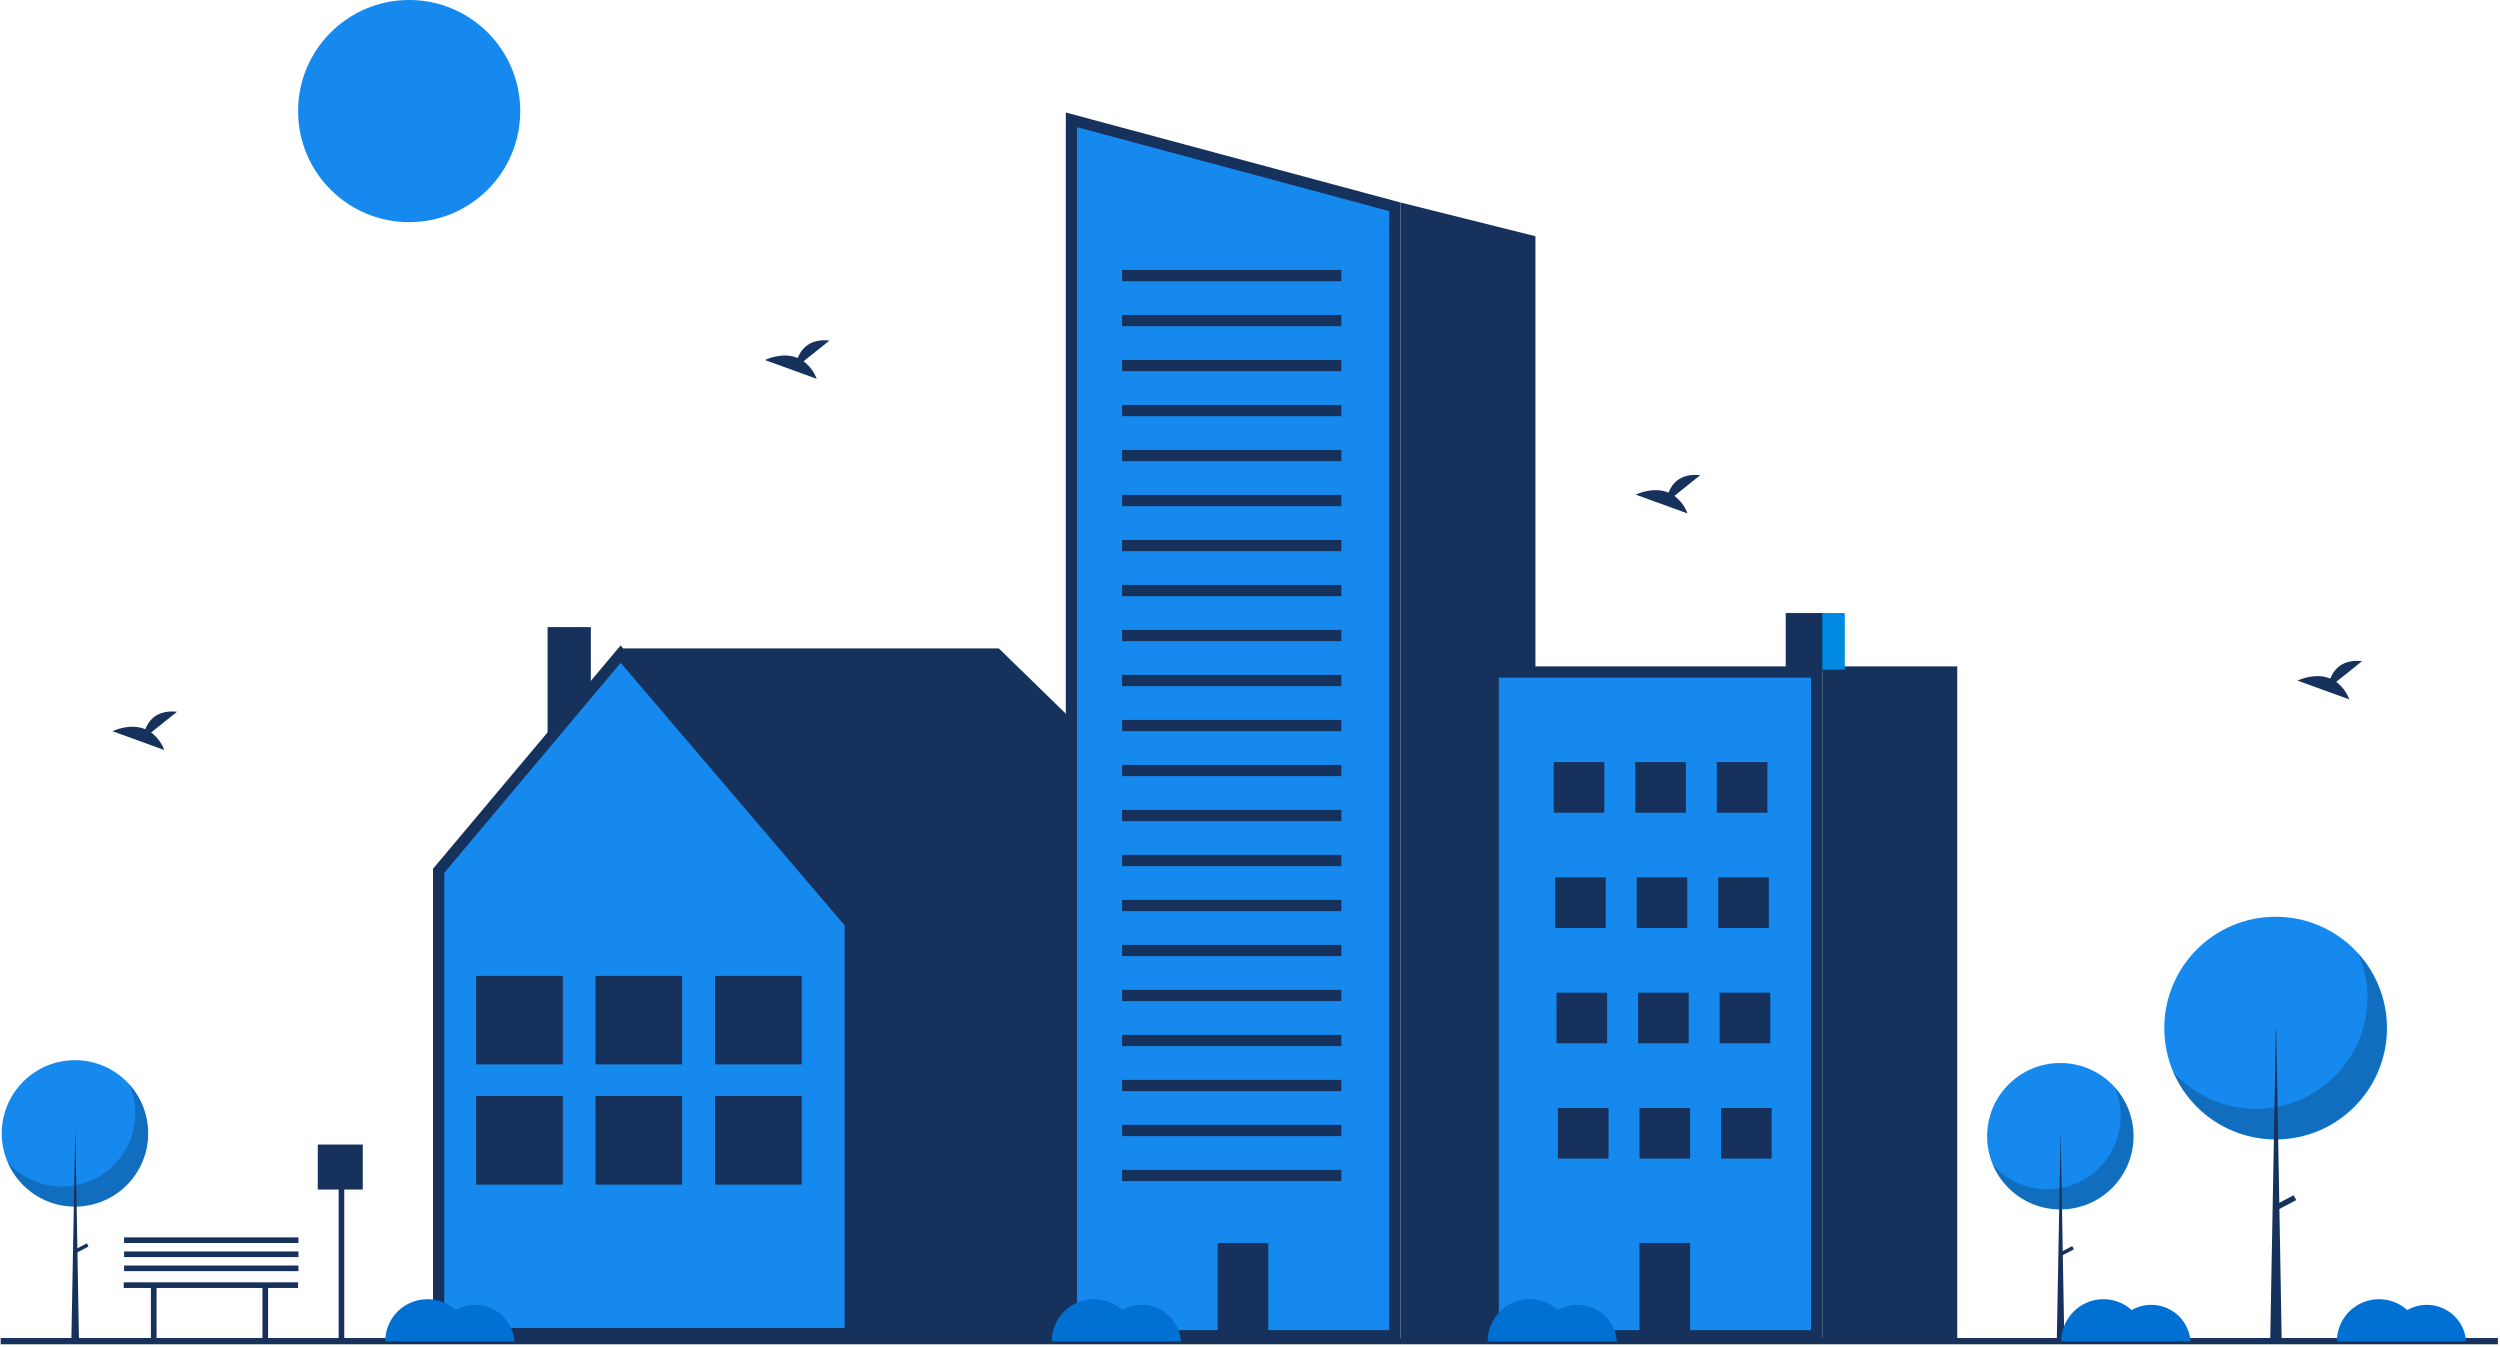 <?xml version="1.0" encoding="UTF-8"?>
<svg width="889px" height="479px" viewBox="0 0 889 479" version="1.1" xmlns="http://www.w3.org/2000/svg" xmlns:xlink="http://www.w3.org/1999/xlink">
    <title>Group</title>
    <g id="Symbols" stroke="none" stroke-width="1" fill="none" fill-rule="evenodd">
        <g id="Group">
            <g id="undraw_quite_town_mg2q" fill-rule="nonzero">
                <circle id="Oval" fill="#1589EE" cx="145.5" cy="39.5" r="39.5"></circle>
                <polygon id="Path" fill="#16325C" points="153.891 311.384 221.752 230.567 355.171 230.567 436.705 309.983 435.058 311.042 435.646 311.042 435.646 476.227 153.984 476.227 153.984 311.042"></polygon>
                <rect id="Rectangle" fill="#16325C" transform="translate(202.411, 249.624) rotate(-180) translate(-202.411, -249.624) " x="194.719" y="223" width="15.383" height="53.249"></rect>
                <path d="M220.706,232.604 L302.345,328.318 L302.345,474.227 L155.984,474.227 L155.984,309.653 L220.706,232.604 Z" id="Path" stroke="#16325C" stroke-width="4" fill="#1589EE"></path>
                <rect id="Rectangle" fill="#16325C" x="254.306" y="347.044" width="30.708" height="31.398"></rect>
                <rect id="Rectangle" fill="#16325C" x="254.306" y="389.767" width="30.708" height="31.398"></rect>
                <rect id="Rectangle" fill="#16325C" x="254.306" y="347.044" width="30.708" height="31.398"></rect>
                <rect id="Rectangle" fill="#16325C" x="254.306" y="389.767" width="30.708" height="31.398"></rect>
                <rect id="Rectangle" fill="#16325C" x="211.838" y="347.044" width="30.708" height="31.398"></rect>
                <rect id="Rectangle" fill="#16325C" x="211.838" y="389.767" width="30.708" height="31.398"></rect>
                <rect id="Rectangle" fill="#16325C" x="211.838" y="347.044" width="30.708" height="31.398"></rect>
                <rect id="Rectangle" fill="#16325C" x="211.838" y="389.767" width="30.708" height="31.398"></rect>
                <rect id="Rectangle" fill="#16325C" x="169.369" y="347.044" width="30.708" height="31.398"></rect>
                <rect id="Rectangle" fill="#16325C" x="169.369" y="389.767" width="30.708" height="31.398"></rect>
                <rect id="Rectangle" fill="#16325C" x="169.369" y="347.044" width="30.708" height="31.398"></rect>
                <rect id="Rectangle" fill="#16325C" x="169.369" y="389.767" width="30.708" height="31.398"></rect>
                <path d="M381,42.609 L496,73.533 L496,475 L381,475 L381,42.609 Z" id="Rectangle" stroke="#16325C" stroke-width="4" fill="#1589EE"></path>
                <polygon id="Rectangle" fill="#16325C" points="498 72 546 84 546 477 498 477"></polygon>
                <rect id="Rectangle" fill="#16325C" x="433" y="442" width="18" height="34"></rect>
                <rect id="Rectangle" fill="#16325C" x="635" y="218" width="14" height="20.744"></rect>
                <rect id="Rectangle" stroke="#16325C" stroke-width="4" fill="#1589EE" x="531" y="238.966" width="115" height="236.034"></rect>
                <rect id="Rectangle" fill="#16325C" x="648" y="236.966" width="48" height="240.034"></rect>
                <rect id="Rectangle" fill="#16325C" x="552.5" y="271" width="18" height="18"></rect>
                <rect id="Rectangle" fill="#16325C" x="581.5" y="271" width="18" height="18"></rect>
                <rect id="Rectangle" fill="#16325C" x="610.5" y="271" width="18" height="18"></rect>
                <rect id="Rectangle" fill="#16325C" x="553" y="312" width="18" height="18"></rect>
                <rect id="Rectangle" fill="#16325C" x="582" y="312" width="18" height="18"></rect>
                <rect id="Rectangle" fill="#16325C" x="611" y="312" width="18" height="18"></rect>
                <rect id="Rectangle" fill="#16325C" x="553.5" y="353" width="18" height="18"></rect>
                <rect id="Rectangle" fill="#16325C" x="582.5" y="353" width="18" height="18"></rect>
                <rect id="Rectangle" fill="#16325C" x="611.5" y="353" width="18" height="18"></rect>
                <rect id="Rectangle" fill="#16325C" x="554" y="394" width="18" height="18"></rect>
                <rect id="Rectangle" fill="#16325C" x="583" y="394" width="18" height="18"></rect>
                <rect id="Rectangle" fill="#16325C" x="583" y="442" width="18" height="34"></rect>
                <rect id="Rectangle" fill="#16325C" x="612" y="394" width="18" height="18"></rect>
                <rect id="Rectangle" fill="#0089E0" x="648" y="218" width="8" height="20.151"></rect>
                <rect id="Rectangle" fill="#16325C" x="0.244" y="475.792" width="888" height="2.241"></rect>
                <circle id="Oval" fill="#1589EE" cx="732.66" cy="404.041" r="26.041"></circle>
                <path d="M752.03,386.648 C757.047,398.383 752.82,412.025 742.047,418.868 C731.274,425.71 717.129,423.738 708.639,414.208 C712.694,423.694 721.966,429.893 732.281,430.013 C742.597,430.134 752.011,424.154 756.287,414.766 C760.562,405.377 758.893,394.35 752.03,386.648 L752.03,386.648 Z" id="Path" fill="#000000" opacity="0.2"></path>
                <polygon id="Path" fill="#16325C" points="732.731 404.041 732.803 404.041 734.09 477.87 731.372 477.87"></polygon>
                <rect id="Rectangle" fill="#16325C" transform="translate(735.021, 444.818) rotate(62.234) translate(-735.021, -444.818) " x="734.377" y="442.386" width="1.288" height="4.865"></rect>
                <circle id="Oval" fill="#1589EE" cx="809.218" cy="365.599" r="39.599"></circle>
                <path d="M838.675,339.15 C846.304,356.996 839.876,377.741 823.493,388.146 C807.111,398.552 785.601,395.552 772.691,381.061 C778.857,395.486 792.956,404.912 808.643,405.095 C824.329,405.279 838.646,396.186 845.147,381.909 C851.649,367.632 849.111,350.863 838.675,339.15 Z" id="Path" fill="#000000" opacity="0.2"></path>
                <polygon id="Path" fill="#16325C" points="809.327 365.599 809.436 365.599 811.394 477.87 807.26 477.87"></polygon>
                <rect id="Rectangle" fill="#16325C" transform="translate(812.809, 427.609) rotate(62.234) translate(-812.809, -427.609) " x="811.829" y="423.91" width="1.958" height="7.398"></rect>
                <circle id="Oval" fill="#1589EE" cx="26.66" cy="403.041" r="26.041"></circle>
                <path d="M46.03,385.648 C51.047,397.383 46.82,411.025 36.047,417.868 C25.274,424.71 11.129,422.738 2.639,413.208 C6.694,422.694 15.966,428.893 26.281,429.013 C36.597,429.134 46.011,423.154 50.287,413.766 C54.562,404.377 52.893,393.35 46.03,385.648 L46.03,385.648 Z" id="Path" fill="#000000" opacity="0.2"></path>
                <polygon id="Path" fill="#16325C" points="26.731 403.041 26.803 403.041 28.09 476.87 25.372 476.87"></polygon>
                <rect id="Rectangle" fill="#16325C" transform="translate(29.021, 443.818) rotate(62.234) translate(-29.021, -443.818) " x="28.377" y="441.386" width="1.288" height="4.865"></rect>
                <path d="M53.756,260.466 L62.962,253.103 C55.81,252.314 52.872,256.214 51.669,259.301 C46.082,256.981 40,260.022 40,260.022 L58.419,266.709 C57.49,264.227 55.872,262.061 53.756,260.466 L53.756,260.466 Z" id="Path" fill="#16325C"></path>
                <path d="M830.756,242.466 L839.962,235.103 C832.81,234.314 829.872,238.214 828.669,241.301 C823.082,238.981 817,242.022 817,242.022 L835.419,248.709 C834.49,246.227 832.872,244.061 830.756,242.466 L830.756,242.466 Z" id="Path" fill="#16325C"></path>
                <path d="M285.756,128.466 L294.962,121.103 C287.81,120.314 284.872,124.214 283.669,127.301 C278.082,124.981 272,128.022 272,128.022 L290.419,134.709 C289.49,132.227 287.872,130.061 285.756,128.466 Z" id="Path" fill="#16325C"></path>
                <path d="M595.413,176.336 L604.619,168.973 C597.468,168.184 594.529,172.084 593.327,175.171 C587.74,172.851 581.657,175.892 581.657,175.892 L600.076,182.579 C599.147,180.097 597.53,177.931 595.413,176.336 L595.413,176.336 Z" id="Path" fill="#16325C"></path>
                <polygon id="Path" fill="#16325C" points="106 456 44 456 44 458 53.669 458 53.669 477 55.669 477 55.669 458 93.331 458 93.331 477 95.331 477 95.331 458 106 458"></polygon>
                <path d="M169,464 C166.553,464 164.149,464.645 162.031,465.87 C157.635,461.895 151.31,460.885 145.895,463.292 C140.48,465.7 136.993,471.074 137,477 L182.95,477 C182.43,469.678 176.34,464.003 169,464 L169,464 Z" id="Path" fill="#0070D2"></path>
                <path d="M406,464 C403.553,464 401.149,464.645 399.031,465.87 C394.635,461.895 388.31,460.885 382.895,463.292 C377.48,465.7 373.993,471.074 374,477 L419.95,477 C419.43,469.678 413.34,464.003 406,464 L406,464 Z" id="Path" fill="#0070D2"></path>
                <path d="M561,464 C558.553,464 556.149,464.645 554.031,465.87 C549.635,461.895 543.31,460.885 537.895,463.292 C532.48,465.7 528.993,471.074 529,477 L574.95,477 C574.43,469.678 568.34,464.003 561,464 L561,464 Z" id="Path" fill="#0070D2"></path>
                <path d="M765,464 C762.553,464 760.149,464.645 758.031,465.87 C753.635,461.895 747.31,460.885 741.895,463.292 C736.48,465.7 732.993,471.074 733,477 L778.95,477 C778.43,469.678 772.34,464.003 765,464 L765,464 Z" id="Path" fill="#0070D2"></path>
                <path d="M863,464 C860.553,464 858.149,464.645 856.031,465.87 C851.635,461.895 845.31,460.885 839.895,463.292 C834.48,465.7 830.993,471.074 831,477 L876.95,477 C876.43,469.678 870.34,464.003 863,464 L863,464 Z" id="Path" fill="#0070D2"></path>
                <polygon id="Path" fill="#16325C" points="129 407 113 407 113 423 120.417 423 120.417 476.912 122.417 476.912 122.417 423 129 423"></polygon>
                <rect id="Rectangle" fill="#16325C" x="44.122" y="450.016" width="62" height="2"></rect>
                <rect id="Rectangle" fill="#16325C" x="44.122" y="445.016" width="62" height="2"></rect>
                <rect id="Rectangle" fill="#16325C" x="44.122" y="440.016" width="62" height="2"></rect>
            </g>
            <rect id="Rectangle" fill="#16325C" x="399" y="96" width="78" height="4"></rect>
            <rect id="Rectangle" fill="#16325C" x="399" y="112" width="78" height="4"></rect>
            <rect id="Rectangle" fill="#16325C" x="399" y="128" width="78" height="4"></rect>
            <rect id="Rectangle" fill="#16325C" x="399" y="144" width="78" height="4"></rect>
            <rect id="Rectangle" fill="#16325C" x="399" y="160" width="78" height="4"></rect>
            <rect id="Rectangle" fill="#16325C" x="399" y="176" width="78" height="4"></rect>
            <rect id="Rectangle" fill="#16325C" x="399" y="192" width="78" height="4"></rect>
            <rect id="Rectangle" fill="#16325C" x="399" y="208" width="78" height="4"></rect>
            <rect id="Rectangle" fill="#16325C" x="399" y="224" width="78" height="4"></rect>
            <rect id="Rectangle" fill="#16325C" x="399" y="240" width="78" height="4"></rect>
            <rect id="Rectangle" fill="#16325C" x="399" y="256" width="78" height="4"></rect>
            <rect id="Rectangle" fill="#16325C" x="399" y="272" width="78" height="4"></rect>
            <rect id="Rectangle" fill="#16325C" x="399" y="288" width="78" height="4"></rect>
            <rect id="Rectangle" fill="#16325C" x="399" y="304" width="78" height="4"></rect>
            <rect id="Rectangle" fill="#16325C" x="399" y="320" width="78" height="4"></rect>
            <rect id="Rectangle" fill="#16325C" x="399" y="336" width="78" height="4"></rect>
            <rect id="Rectangle" fill="#16325C" x="399" y="352" width="78" height="4"></rect>
            <rect id="Rectangle" fill="#16325C" x="399" y="368" width="78" height="4"></rect>
            <rect id="Rectangle" fill="#16325C" x="399" y="384" width="78" height="4"></rect>
            <rect id="Rectangle" fill="#16325C" x="399" y="400" width="78" height="4"></rect>
            <rect id="Rectangle" fill="#16325C" x="399" y="416" width="78" height="4"></rect>
        </g>
    </g>
</svg>